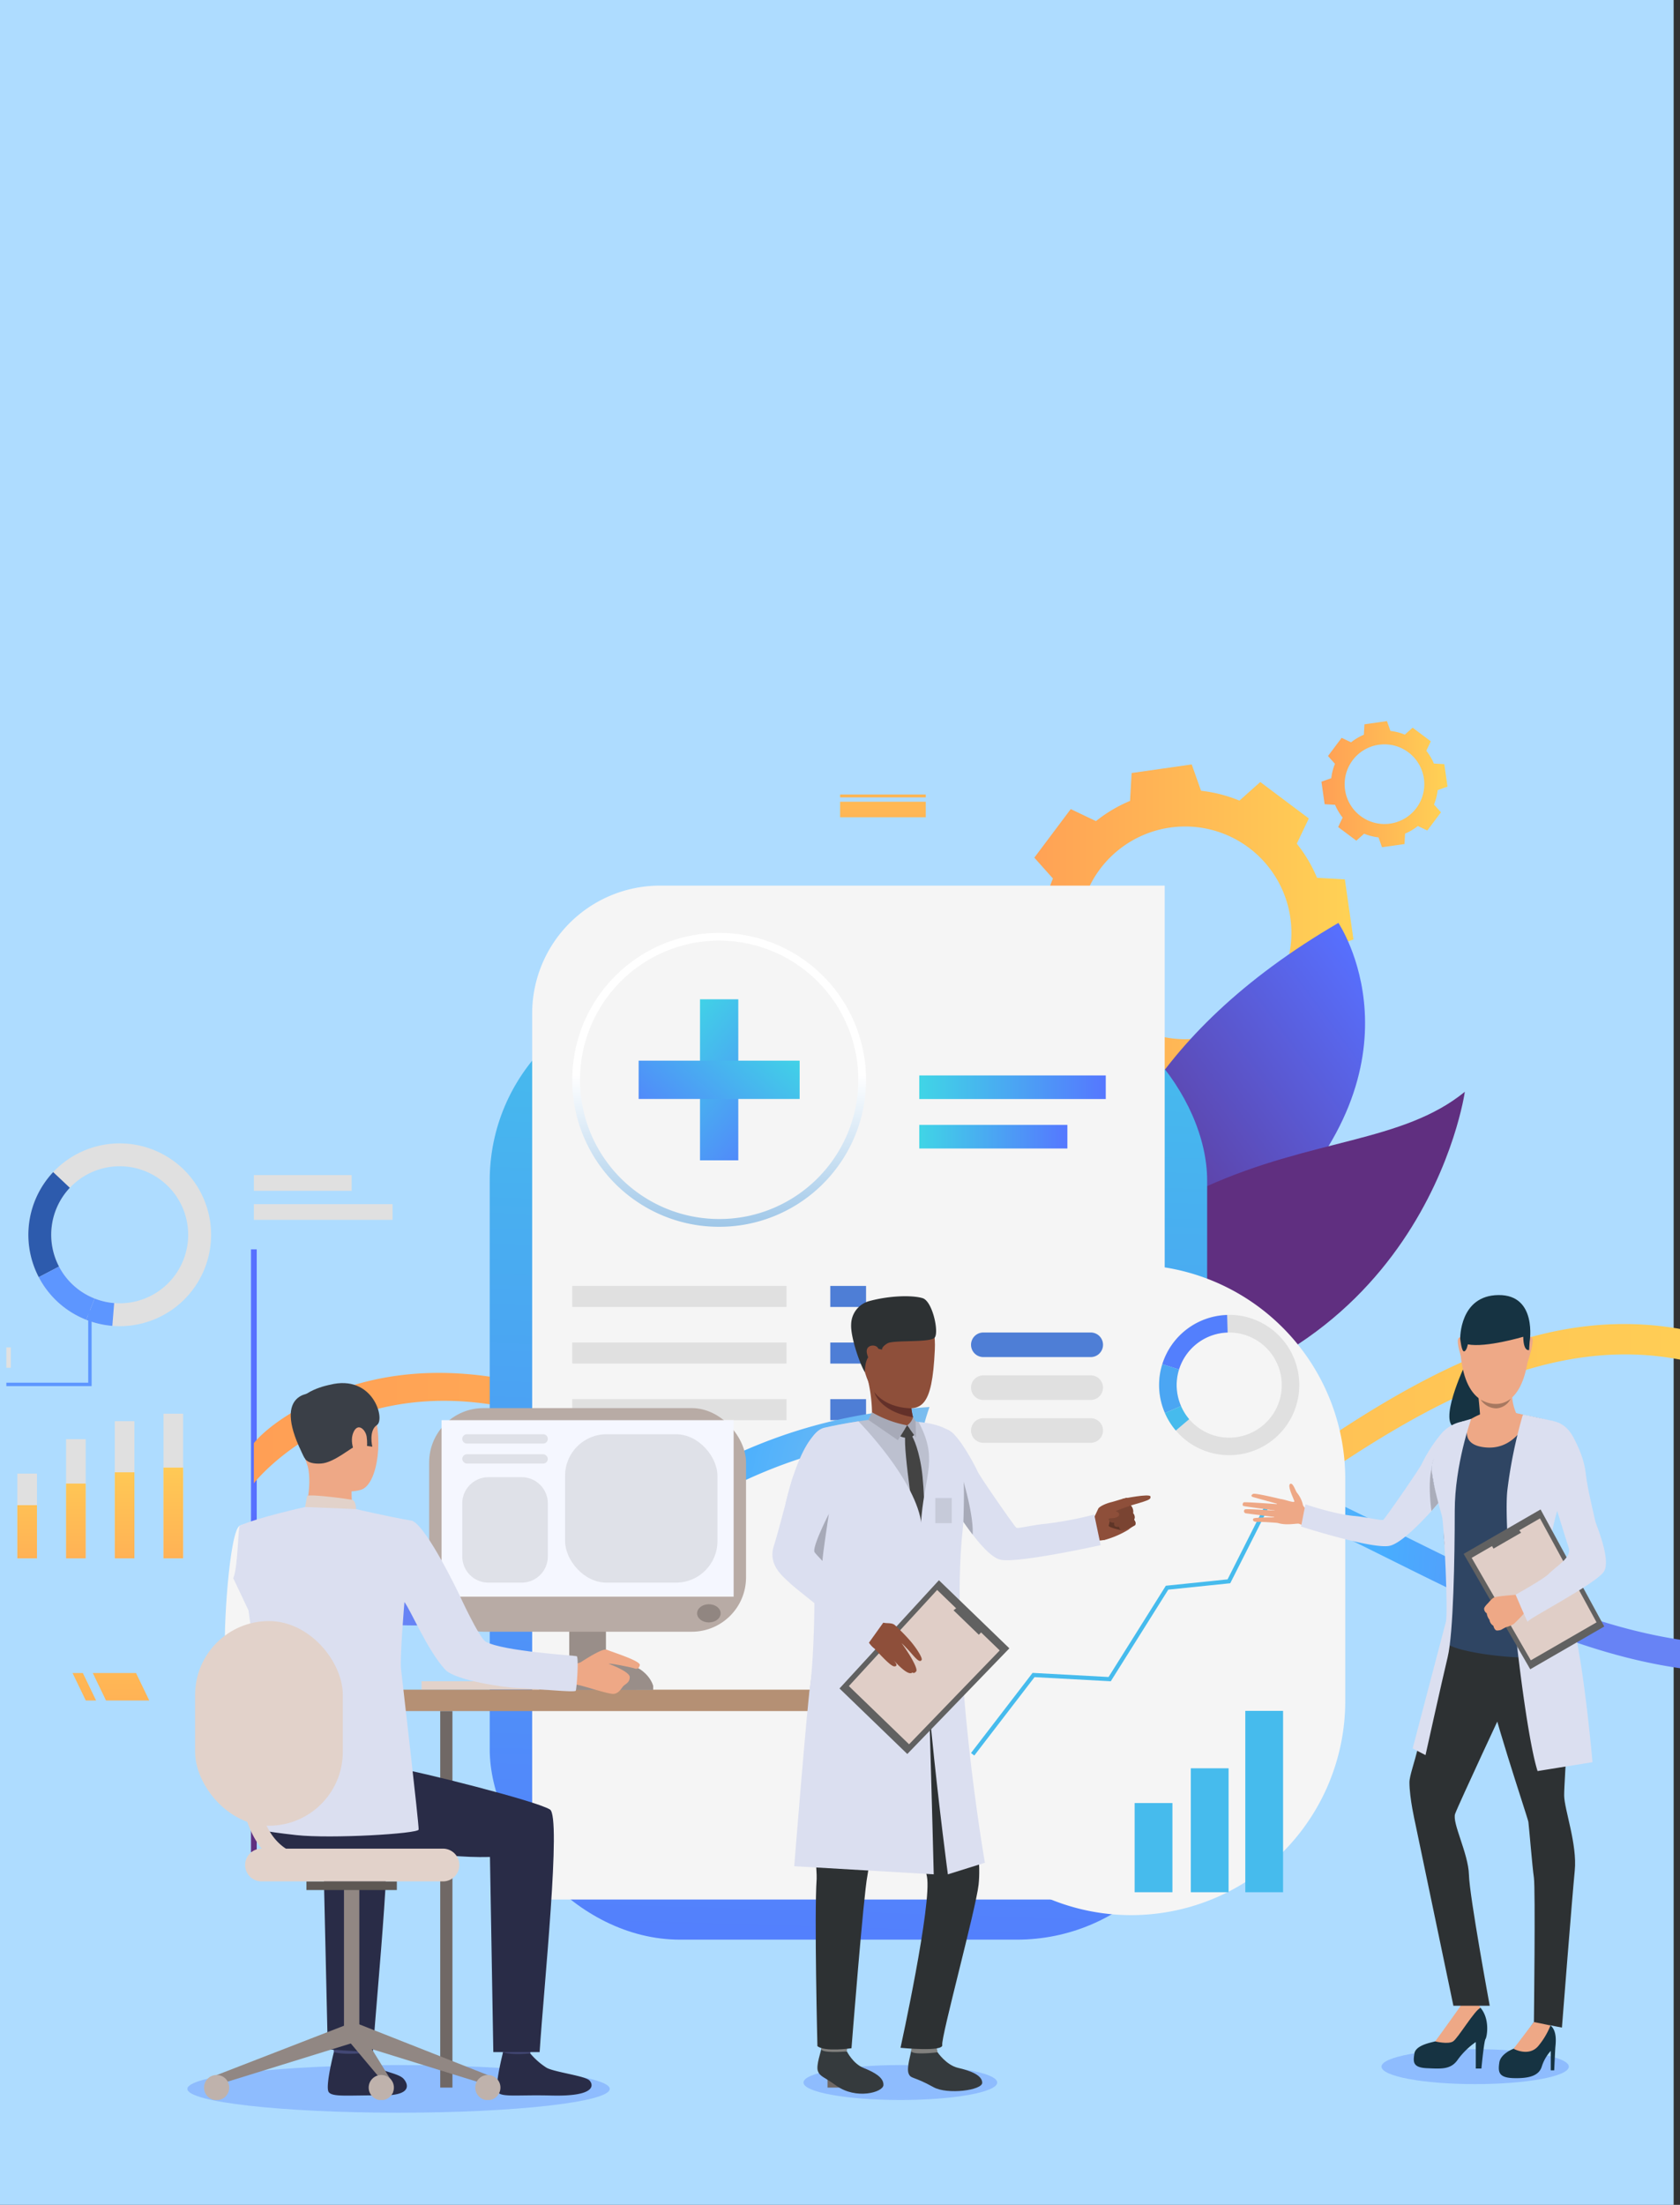 <svg id="Component_50_1" data-name="Component 50 – 1" xmlns="http://www.w3.org/2000/svg" xmlns:xlink="http://www.w3.org/1999/xlink" width="529" height="694" viewBox="0 0 529 694">
  <rect x="0" y="0" width="529" height="694" fill="#333333" stroke="none"/>
  <defs>
    <clipPath id="clip-path">
      <rect id="Rectangle_530" data-name="Rectangle 530" width="527" height="694" transform="translate(839)" fill="#7bcbff"/>
    </clipPath>
    <linearGradient id="linear-gradient" y1="0.5" x2="1" y2="0.5" gradientUnits="objectBoundingBox">
      <stop offset="0" stop-color="#ff9f55"/>
      <stop offset="1" stop-color="#ffd255"/>
    </linearGradient>
    <linearGradient id="linear-gradient-3" x1="7.222" y1="-29.465" x2="9.148" y2="-29.465" gradientUnits="objectBoundingBox">
      <stop offset="0" stop-color="#40d5e6"/>
      <stop offset="1" stop-color="#57f"/>
    </linearGradient>
    <linearGradient id="linear-gradient-4" x1="0.28" y1="0.587" x2="0.872" y2="0.083" gradientUnits="objectBoundingBox">
      <stop offset="0" stop-color="#602f80"/>
      <stop offset="1" stop-color="#5770ff"/>
    </linearGradient>
    <linearGradient id="linear-gradient-5" x1="7.443" y1="-12.625" x2="7.372" y2="-12.859" xlink:href="#linear-gradient-4"/>
    <linearGradient id="linear-gradient-6" x1="-1237.171" y1="0.957" x2="-1237.171" y2="0.433" xlink:href="#linear-gradient-4"/>
    <linearGradient id="linear-gradient-8" x1="0.5" y1="2.379" x2="0.5" y2="-1.34" xlink:href="#linear-gradient"/>
    <linearGradient id="linear-gradient-9" x1="0.5" y1="1.98" x2="0.5" y2="-0.664" xlink:href="#linear-gradient"/>
    <linearGradient id="linear-gradient-10" x1="0.5" y1="1.852" x2="0.5" y2="-0.446" xlink:href="#linear-gradient"/>
    <linearGradient id="linear-gradient-11" x1="0.5" y1="1.808" x2="0.5" y2="-0.371" xlink:href="#linear-gradient"/>
    <linearGradient id="linear-gradient-12" x1="0.48" y1="1.366" x2="0.515" y2="-0.134" xlink:href="#linear-gradient-3"/>
    <linearGradient id="linear-gradient-13" x1="0" y1="0.5" x2="1" y2="0.5" xlink:href="#linear-gradient-3"/>
    <linearGradient id="linear-gradient-16" x1="0.5" y1="1.181" x2="0.5" y2="0.484" gradientUnits="objectBoundingBox">
      <stop offset="0" stop-color="#7db3e0"/>
      <stop offset="1" stop-color="#fff"/>
    </linearGradient>
    <radialGradient id="radial-gradient" cx="0.5" cy="0.5" r="2.122" gradientTransform="translate(0.416) scale(0.169 1)" gradientUnits="objectBoundingBox">
      <stop offset="0.16" stop-color="#90c2e8"/>
      <stop offset="0.581" stop-color="#47afff"/>
      <stop offset="1" stop-color="#6783f5"/>
    </radialGradient>
    <linearGradient id="linear-gradient-17" x1="0.557" y1="5.233" x2="0.424" y2="-5.763" xlink:href="#linear-gradient"/>
    <linearGradient id="linear-gradient-18" x1="0.638" y1="5.266" x2="0.319" y2="-5.73" xlink:href="#linear-gradient"/>
    <linearGradient id="linear-gradient-19" x1="0.878" y1="-7.308" x2="0.088" y2="9.007" xlink:href="#linear-gradient"/>
    <linearGradient id="linear-gradient-20" x1="0.839" y1="-36.655" x2="0.049" y2="50.023" xlink:href="#linear-gradient"/>
    <linearGradient id="linear-gradient-21" x1="0.322" y1="-0.146" x2="0.748" y2="1.402" xlink:href="#linear-gradient-3"/>
    <linearGradient id="linear-gradient-22" x1="0.322" y1="-0.146" x2="0.748" y2="1.402" xlink:href="#linear-gradient-3"/>
  </defs>
  <g id="Group_5170" data-name="Group 5170" transform="translate(-839)">
    <path id="Path_1137" data-name="Path 1137" d="M0,0H527V694H0Z" transform="translate(839)" fill="#aedcff"/>
  </g>
  <g id="Component_49_1" data-name="Component 49 – 1" transform="translate(2)">
    <g id="Group_8" data-name="Group 8" transform="translate(-839)" clip-path="url(#clip-path)">
      <ellipse id="Ellipse_88" data-name="Ellipse 88" cx="66.5" cy="7.5" rx="66.5" ry="7.5" transform="translate(896 650)" fill="#5381fd" opacity="0.35"/>
      <ellipse id="Ellipse_89" data-name="Ellipse 89" cx="30.5" cy="5.5" rx="30.5" ry="5.5" transform="translate(1090 650)" fill="#5381fd" opacity="0.35"/>
      <ellipse id="Ellipse_90" data-name="Ellipse 90" cx="29.5" cy="5.5" rx="29.5" ry="5.5" transform="translate(1272 645)" fill="#5381fd" opacity="0.35"/>
      <g id="Group_9" data-name="Group 9" transform="translate(0 -33)" clip-path="url(#clip-path)">
        <g id="Group_1881" data-name="Group 1881" transform="translate(692.014 210.331)">
          <g id="Group_1880" data-name="Group 1880" transform="translate(120.128 49.646)">
            <g id="Group_1700" data-name="Group 1700" transform="translate(345.018 13.641)">
              <path id="Path_1032" data-name="Path 1032" d="M1786.733,328.145a44.72,44.72,0,0,0,6.366,10.74l-3.786,7.938,7.643,5.733,7.643,5.733,6.562-5.856a44.707,44.707,0,0,0,12.093,3.105l2.934,8.283,9.458-1.351,9.458-1.35.5-8.773a44.724,44.724,0,0,0,10.74-6.365l7.938,3.785,5.733-7.643,5.733-7.643-5.856-6.561a44.711,44.711,0,0,0,3.1-12.092l8.283-2.934-1.35-9.458-1.35-9.458-8.773-.5a44.733,44.733,0,0,0-6.365-10.74l3.785-7.938-7.643-5.733-7.643-5.733-6.561,5.856a44.72,44.72,0,0,0-12.092-3.105l-2.934-8.283-9.458,1.35-9.458,1.351-.5,8.773a44.7,44.7,0,0,0-10.74,6.365l-7.938-3.785-5.733,7.643-5.733,7.643,5.856,6.561a44.72,44.72,0,0,0-3.105,12.092l-8.283,2.934,1.35,9.458,1.351,9.458Zm36.8-50.473a33.477,33.477,0,1,1-28.409,37.873A33.477,33.477,0,0,1,1823.536,277.672Z" transform="translate(-1775.259 -257.804)" fill="url(#linear-gradient)"/>
            </g>
            <g id="Group_1701" data-name="Group 1701" transform="translate(440.955)">
              <path id="Path_1033" data-name="Path 1033" d="M2133.6,233.807a16.744,16.744,0,0,0,2.384,4.022l-1.418,2.973,2.863,2.147,2.862,2.147,2.458-2.193a16.734,16.734,0,0,0,4.529,1.163l1.1,3.1,3.542-.506,3.542-.506.186-3.286a16.756,16.756,0,0,0,4.023-2.384l2.973,1.417,2.147-2.862,2.147-2.862-2.193-2.457a16.775,16.775,0,0,0,1.163-4.529l3.1-1.1-.506-3.542-.506-3.542-3.286-.187a16.759,16.759,0,0,0-2.384-4.022l1.417-2.973-2.862-2.147-2.862-2.147-2.457,2.193a16.747,16.747,0,0,0-4.529-1.163l-1.1-3.1-3.542.506-3.542.506-.187,3.286a16.75,16.75,0,0,0-4.022,2.384l-2.972-1.417-2.147,2.862-2.147,2.862,2.193,2.457a16.736,16.736,0,0,0-1.163,4.529l-3.1,1.1.506,3.542.506,3.542Zm13.783-18.9a12.537,12.537,0,1,1-10.639,14.184A12.537,12.537,0,0,1,2147.387,214.9Z" transform="translate(-2129.307 -207.464)" fill="url(#linear-gradient)"/>
            </g>
            <g id="Group_1702" data-name="Group 1702" transform="translate(283.573 166.276)">
              <rect id="Rectangle_559" data-name="Rectangle 559" width="1.808" height="189.723" fill="#f3f3f3"/>
            </g>
            <rect id="Rectangle_560" data-name="Rectangle 560" width="19.494" height="4.945" transform="translate(284.477 142.898)" fill="#fff"/>
            <rect id="Rectangle_561" data-name="Rectangle 561" width="15.598" height="4.946" transform="translate(284.477 152.04)" fill="#fff"/>
            <rect id="Rectangle_562" data-name="Rectangle 562" width="20.457" height="6.594" transform="translate(285.381 367.239)" fill="#fff"/>
            <g id="Group_1712" data-name="Group 1712" transform="translate(337.718 63.522)">
              <g id="Group_1705" data-name="Group 1705" transform="translate(0 36.606)">
                <g id="Group_1704" data-name="Group 1704">
                  <g id="Group_1703" data-name="Group 1703">
                    <path id="Path_1034" data-name="Path 1034" d="M1770.172,576.975s39.566,46.914,14.467,77.293-32,.592-32,.592-15.021,2.789,11-35.208C1775.9,601.742,1770.172,576.975,1770.172,576.975Z" transform="translate(-1748.321 -576.975)" fill="url(#linear-gradient-3)"/>
                  </g>
                </g>
              </g>
              <g id="Group_1708" data-name="Group 1708" transform="translate(28.215)">
                <g id="Group_1707" data-name="Group 1707">
                  <g id="Group_1706" data-name="Group 1706">
                    <path id="Path_1035" data-name="Path 1035" d="M1932.808,441.884s29.394,43.385-21.782,93.361-47.372,79.783-47.372,79.783S1811.33,512.6,1932.808,441.884Z" transform="translate(-1852.448 -441.884)" fill="url(#linear-gradient-4)"/>
                  </g>
                </g>
              </g>
              <g id="Group_1711" data-name="Group 1711" transform="translate(21.864 53.158)">
                <g id="Group_1710" data-name="Group 1710">
                  <g id="Group_1709" data-name="Group 1709">
                    <path id="Path_1036" data-name="Path 1036" d="M1837.013,739.194c-21.471,1.938,3.441-56.117,36.984-71.272s61.922-13.87,81.535-29.862C1955.533,638.06,1942.741,729.652,1837.013,739.194Z" transform="translate(-1829.009 -638.06)" fill="url(#linear-gradient-5)"/>
                  </g>
                </g>
              </g>
            </g>
            <g id="Group_1713" data-name="Group 1713" transform="translate(103.889 166.276)">
              <rect id="Rectangle_563" data-name="Rectangle 563" width="1.808" height="189.723" fill="url(#linear-gradient-6)"/>
            </g>
            <g id="Group_1714" data-name="Group 1714" transform="translate(232.466 166.276)">
              <rect id="Rectangle_564" data-name="Rectangle 564" width="1.808" height="189.723" fill="#f3f3f3"/>
            </g>
            <g id="Group_1715" data-name="Group 1715" transform="translate(361.043 166.276)">
              <rect id="Rectangle_565" data-name="Rectangle 565" width="1.808" height="189.723" fill="#f3f3f3"/>
            </g>
            <rect id="Rectangle_566" data-name="Rectangle 566" width="30.797" height="4.945" transform="translate(104.793 142.898)" fill="#e0e0e0"/>
            <rect id="Rectangle_567" data-name="Rectangle 567" width="43.685" height="4.946" transform="translate(104.793 152.04)" fill="#e0e0e0"/>
            <rect id="Rectangle_568" data-name="Rectangle 568" width="36.157" height="4.945" transform="translate(231.985 142.898)" fill="#fff"/>
            <rect id="Rectangle_569" data-name="Rectangle 569" width="23.119" height="4.946" transform="translate(231.985 152.04)" fill="#fff"/>
            <rect id="Rectangle_570" data-name="Rectangle 570" width="22.406" height="4.945" transform="translate(362.852 142.898)" fill="#fff"/>
            <rect id="Rectangle_571" data-name="Rectangle 571" width="26.114" height="4.946" transform="translate(362.852 152.04)" fill="#fff"/>
            <rect id="Rectangle_572" data-name="Rectangle 572" width="20.457" height="6.594" transform="translate(233.37 367.239)" fill="#fff"/>
            <rect id="Rectangle_573" data-name="Rectangle 573" width="20.456" height="6.594" transform="translate(362.852 367.239)" fill="#fff"/>
            <g id="Group_1716" data-name="Group 1716" transform="translate(104.792 189.776)">
              <path id="Path_1037" data-name="Path 1037" d="M1386.794,931.674v11.332a129.113,129.113,0,0,0-28.156-17.415c-60.185-26.607-116.354,15.591-183.122,66.645a153.014,153.014,0,0,1-14.257,9.742c-16.029,9.619-30.367,13.543-43.5,13.543-12.585,0-24.059-3.6-34.861-9.233-14.613-7.622-27.993-18.964-41.21-30.164-17.426-14.776-35.5-29.889-56.373-37.338-63.7-22.745-96.289,18.781-96.585,19.148V945.308c.347-.438,6.155-7.979,22.979-15.194,15.306-6.562,41-11.79,76.428.53,22.45,7.806,41.1,23.621,59.124,38.907,19.474,16.508,37.521,31.8,58.422,36.2h.01a59.648,59.648,0,0,0,30.245-1.59c10.455-3.169,21.8-9.161,34.352-18.77,41.546-31.764,80.708-62.05,119.248-73.106,24.793-7.123,50.28-6.125,75.287,5.859A126.636,126.636,0,0,1,1386.794,931.674Z" transform="translate(-888.728 -907.813)" fill="url(#linear-gradient)"/>
            </g>
            <g id="Group_1725" data-name="Group 1725" transform="translate(30.317 218.005)">
              <g id="Group_1717" data-name="Group 1717" transform="translate(0 18.85)">
                <rect id="Rectangle_574" data-name="Rectangle 574" width="6.179" height="26.679" fill="#e0e0e0"/>
              </g>
              <g id="Group_1718" data-name="Group 1718" transform="translate(15.342 8.011)">
                <rect id="Rectangle_575" data-name="Rectangle 575" width="6.179" height="37.517" fill="#e0e0e0"/>
              </g>
              <g id="Group_1719" data-name="Group 1719" transform="translate(30.683 2.356)">
                <rect id="Rectangle_576" data-name="Rectangle 576" width="6.179" height="43.172" fill="#e0e0e0"/>
              </g>
              <g id="Group_1720" data-name="Group 1720" transform="translate(46.025)">
                <rect id="Rectangle_577" data-name="Rectangle 577" width="6.178" height="45.529" fill="#e0e0e0"/>
              </g>
              <g id="Group_1721" data-name="Group 1721" transform="translate(0 28.791)">
                <rect id="Rectangle_578" data-name="Rectangle 578" width="6.179" height="16.738" fill="url(#linear-gradient-8)"/>
              </g>
              <g id="Group_1722" data-name="Group 1722" transform="translate(15.342 21.991)">
                <rect id="Rectangle_579" data-name="Rectangle 579" width="6.179" height="23.538" fill="url(#linear-gradient-9)"/>
              </g>
              <g id="Group_1723" data-name="Group 1723" transform="translate(30.683 18.443)">
                <rect id="Rectangle_580" data-name="Rectangle 580" width="6.179" height="27.085" fill="url(#linear-gradient-10)"/>
              </g>
              <g id="Group_1724" data-name="Group 1724" transform="translate(46.025 16.965)">
                <rect id="Rectangle_581" data-name="Rectangle 581" width="6.178" height="28.564" fill="url(#linear-gradient-11)"/>
              </g>
            </g>
            <g id="Group_1726" data-name="Group 1726" transform="translate(179.063 84.669)">
              <rect id="Rectangle_582" data-name="Rectangle 582" width="225.904" height="298.882" rx="59.945" transform="translate(225.904 298.882) rotate(180)" fill="url(#linear-gradient-12)"/>
            </g>
            <path id="Rectangle_583" data-name="Rectangle 583" d="M40.255,0H199.17a0,0,0,0,1,0,0V319.142a0,0,0,0,1,0,0H0a0,0,0,0,1,0,0V40.255A40.255,40.255,0,0,1,40.255,0Z" transform="translate(192.429 51.78)" fill="#f5f5f5"/>
            <rect id="Rectangle_584" data-name="Rectangle 584" width="58.727" height="7.428" transform="translate(314.314 111.529)" fill="url(#linear-gradient-13)"/>
            <rect id="Rectangle_585" data-name="Rectangle 585" width="53.908" height="7.428" transform="translate(314.314 142.666)" fill="url(#linear-gradient-13)"/>
            <rect id="Rectangle_586" data-name="Rectangle 586" width="46.642" height="7.428" transform="translate(314.314 127.097)" fill="url(#linear-gradient-13)"/>
            <g id="Group_1727" data-name="Group 1727" transform="translate(205.048 66.65)">
              <path id="Path_1038" data-name="Path 1038" d="M1304.97,545.942a45.859,45.859,0,0,1-19.118-4.123,46.257,46.257,0,1,1,38.236,0A45.856,45.856,0,0,1,1304.97,545.942Zm0-90.072a43.815,43.815,0,1,0,0,87.63,43.428,43.428,0,0,0,18.107-3.9,43.822,43.822,0,0,0-18.107-83.726Z" transform="translate(-1258.713 -453.428)" fill="url(#linear-gradient-16)"/>
            </g>
            <g id="Group_1731" data-name="Group 1731" transform="translate(205.048 177.784)">
              <g id="Group_1728" data-name="Group 1728">
                <rect id="Rectangle_587" data-name="Rectangle 587" width="67.478" height="6.623" fill="#e0e0e0"/>
              </g>
              <g id="Group_1729" data-name="Group 1729" transform="translate(0 17.818)">
                <rect id="Rectangle_588" data-name="Rectangle 588" width="67.478" height="6.623" fill="#e0e0e0"/>
              </g>
              <g id="Group_1730" data-name="Group 1730" transform="translate(0 35.637)">
                <rect id="Rectangle_589" data-name="Rectangle 589" width="67.478" height="6.623" fill="#e0e0e0"/>
              </g>
            </g>
            <g id="Group_1735" data-name="Group 1735" transform="translate(286.298 177.784)">
              <g id="Group_1732" data-name="Group 1732">
                <rect id="Rectangle_590" data-name="Rectangle 590" width="11.263" height="6.623" fill="#4e7ed6"/>
              </g>
              <g id="Group_1733" data-name="Group 1733" transform="translate(0 17.818)">
                <rect id="Rectangle_591" data-name="Rectangle 591" width="11.263" height="6.623" fill="#4e7ed6"/>
              </g>
              <g id="Group_1734" data-name="Group 1734" transform="translate(0 35.637)">
                <rect id="Rectangle_592" data-name="Rectangle 592" width="11.263" height="6.623" fill="#4e7ed6"/>
              </g>
            </g>
            <g id="Group_1736" data-name="Group 1736" transform="translate(104.792 215.465)">
              <path id="Path_1039" data-name="Path 1039" d="M1386.794,1074.984v9.181a136.709,136.709,0,0,1-28.309,2.619c-38.061,0-71.394-15.621-105.756-32.65q-2.767-1.376-5.554-2.761c-44.868-22.317-91.265-45.388-153.08-39.07-39.477,4.036-64.25,20.116-86.109,34.291-19.8,12.85-38.51,24.141-63.853,25.1-40.955,1.559-55.171-15.907-55.405-16.977v-11.209c.051.193,8.9,19.576,54.58,19.576h.785c22.836-.122,39.681-11.057,59.2-23.713,22.684-14.715,48.384-31.386,89.931-35.636,64.291-6.573,111.819,17.059,157.788,39.926,4.6,2.283,9.171,4.556,13.747,6.777C1303.447,1069.267,1341.59,1084.594,1386.794,1074.984Z" transform="translate(-888.728 -1002.616)" fill="url(#radial-gradient)"/>
            </g>
            <path id="Rectangle_593" data-name="Rectangle 593" d="M67.408,0h0a67.408,67.408,0,0,1,67.408,67.408v69.9a67.408,67.408,0,0,1-67.408,67.408h0A67.407,67.407,0,0,1,0,137.312v-69.9A67.408,67.408,0,0,1,67.408,0Z" transform="translate(313.636 171.113)" fill="#f5f5f5" style="mix-blend-mode: hard-light;isolation: isolate"/>
            <g id="Group_1741" data-name="Group 1741" transform="translate(389.838 186.919)">
              <g id="Group_1737" data-name="Group 1737" transform="translate(0)">
                <path id="Path_1040" data-name="Path 1040" d="M1983.517,911.912a22.068,22.068,0,1,0-41.558,14.863c.167.467.349.927.543,1.376a22.069,22.069,0,0,0,41.015-16.239Zm-15.207,23.011a16.527,16.527,0,0,1-20.743-8.976q-.219-.505-.408-1.032a16.545,16.545,0,1,1,21.151,10.008Z" transform="translate(-1940.664 -897.269)" fill="#e0e0e0"/>
              </g>
              <g id="Group_1738" data-name="Group 1738" transform="translate(1.008 0.01)">
                <path id="Path_1041" data-name="Path 1041" d="M1949.656,914.439l-5.272-1.646a22.1,22.1,0,0,1,20.407-15.486l.165,5.521a16.569,16.569,0,0,0-15.3,11.611Z" transform="translate(-1944.383 -897.306)" fill="#537ffd"/>
              </g>
              <g id="Group_1739" data-name="Group 1739" transform="translate(0 15.496)">
                <path id="Path_1042" data-name="Path 1042" d="M1947.568,967.638l-5.065,2.2c-.2-.449-.376-.909-.543-1.376a21.968,21.968,0,0,1-.288-14.009l5.273,1.646a16.467,16.467,0,0,0,.215,10.5Q1947.348,967.131,1947.568,967.638Z" transform="translate(-1940.664 -954.457)" fill="#4ba6f3"/>
              </g>
              <g id="Group_1740" data-name="Group 1740" transform="translate(1.838 28.677)">
                <path id="Path_1043" data-name="Path 1043" d="M1950.87,1010.8a21.956,21.956,0,0,1-3.421-5.493l5.065-2.2a16.462,16.462,0,0,0,2.564,4.119Z" transform="translate(-1947.449 -1003.099)" fill="#46bbed"/>
              </g>
            </g>
            <g id="Group_1742" data-name="Group 1742" transform="translate(399.822 329.616)">
              <rect id="Rectangle_594" data-name="Rectangle 594" width="11.896" height="39.004" transform="translate(0)" fill="#46bbed"/>
            </g>
            <g id="Group_1743" data-name="Group 1743" transform="translate(382.137 340.555)">
              <rect id="Rectangle_595" data-name="Rectangle 595" width="11.896" height="28.065" transform="translate(0)" fill="#46bbed"/>
            </g>
            <g id="Group_1744" data-name="Group 1744" transform="translate(416.978 311.539)">
              <rect id="Rectangle_596" data-name="Rectangle 596" width="11.896" height="57.082" fill="#46bbed"/>
            </g>
            <g id="Group_1745" data-name="Group 1745" transform="translate(330.613 247.044)">
              <path id="Path_1044" data-name="Path 1044" d="M1723.135,1197.709l-1.034-.794,19.384-25.222,23.924,1.3,18.041-28.729,19.435-2.005,11.679-23.1,1.163.588-12,23.735-19.511,2.013-18.111,28.841-24.005-1.3Z" transform="translate(-1722.101 -1119.157)" fill="#46bbed"/>
            </g>
            <path id="Path_1045" data-name="Path 1045" d="M1759.8,925.388h-33.828a3.867,3.867,0,0,1-3.867-3.867h0a3.868,3.868,0,0,1,3.867-3.867H1759.8a3.867,3.867,0,0,1,3.867,3.867h0A3.867,3.867,0,0,1,1759.8,925.388Z" transform="translate(-1391.487 -725.212)" fill="#4e7ed6"/>
            <path id="Path_1046" data-name="Path 1046" d="M1759.8,975.179h-33.828a3.867,3.867,0,0,1-3.867-3.867h0a3.867,3.867,0,0,1,3.867-3.867H1759.8a3.867,3.867,0,0,1,3.867,3.867h0A3.867,3.867,0,0,1,1759.8,975.179Z" transform="translate(-1391.487 -761.511)" fill="#e0e0e0"/>
            <path id="Path_1047" data-name="Path 1047" d="M1759.8,1024.969h-33.828a3.867,3.867,0,0,1-3.867-3.867h0a3.868,3.868,0,0,1,3.867-3.867H1759.8a3.867,3.867,0,0,1,3.867,3.867h0A3.867,3.867,0,0,1,1759.8,1024.969Z" transform="translate(-1391.487 -797.809)" fill="#e0e0e0"/>
            <path id="Path_1048" data-name="Path 1048" d="M705.715,1321.862h13.619l-4.168-8.645H701.547Z" transform="translate(-647.476 -1013.588)" fill="url(#linear-gradient-17)"/>
            <path id="Path_1049" data-name="Path 1049" d="M682.2,1321.862h3.245l-4.168-8.645h-3.245Z" transform="translate(-630.331 -1013.588)" fill="url(#linear-gradient-18)"/>
            <rect id="Rectangle_597" data-name="Rectangle 597" width="26.962" height="4.884" transform="translate(316.363 30.265) rotate(180)" fill="url(#linear-gradient-19)"/>
            <rect id="Rectangle_598" data-name="Rectangle 598" width="26.962" height="0.919" transform="translate(316.363 24.02) rotate(180)" fill="url(#linear-gradient-20)"/>
            <g id="Group_1746" data-name="Group 1746" transform="translate(225.959 87.561)">
              <rect id="Rectangle_599" data-name="Rectangle 599" width="12.055" height="50.691" transform="translate(19.318 0)" fill="url(#linear-gradient-21)"/>
              <rect id="Rectangle_600" data-name="Rectangle 600" width="12.054" height="50.692" transform="translate(50.692 19.318) rotate(90)" fill="url(#linear-gradient-22)"/>
            </g>
            <g id="Group_1755" data-name="Group 1755" transform="translate(33.777 132.911)">
              <g id="Group_1748" data-name="Group 1748">
                <g id="Group_1747" data-name="Group 1747">
                  <path id="Path_1050" data-name="Path 1050" d="M667.725,700.729a28.762,28.762,0,1,0-24.6,52c.584.277,1.175.533,1.768.767a28.763,28.763,0,0,0,22.834-52.766Zm7.192,35.222a21.54,21.54,0,0,1-27.39,10.844q-.667-.264-1.327-.574a21.565,21.565,0,1,1,28.717-10.27Z" transform="translate(-626.654 -697.959)" fill="#e0e0e0"/>
                </g>
              </g>
              <g id="Group_1750" data-name="Group 1750" transform="translate(0 9.042)">
                <g id="Group_1749" data-name="Group 1749">
                  <path id="Path_1051" data-name="Path 1051" d="M636.322,761.067l-6.377,3.342a28.8,28.8,0,0,1,4.535-33.08l5.24,4.937a21.6,21.6,0,0,0-3.4,24.8Z" transform="translate(-626.654 -731.329)" fill="#2d5bad"/>
                </g>
              </g>
              <g id="Group_1752" data-name="Group 1752" transform="translate(3.292 38.781)">
                <g id="Group_1751" data-name="Group 1751">
                  <path id="Path_1052" data-name="Path 1052" d="M656.384,851.131l-2.636,6.7c-.593-.234-1.184-.49-1.768-.767A28.633,28.633,0,0,1,638.8,844.417l6.377-3.342a21.47,21.47,0,0,0,9.878,9.481Q655.715,850.867,656.384,851.131Z" transform="translate(-638.803 -841.075)" fill="#5d96ff"/>
                </g>
              </g>
              <g id="Group_1754" data-name="Group 1754" transform="translate(18.237 48.836)">
                <g id="Group_1753" data-name="Group 1753">
                  <path id="Path_1053" data-name="Path 1053" d="M702.171,886.794a28.6,28.6,0,0,1-8.216-1.91l2.636-6.7a21.457,21.457,0,0,0,6.16,1.433Z" transform="translate(-693.955 -878.185)" fill="#5d96ff"/>
                </g>
              </g>
            </g>
            <g id="Group_1756" data-name="Group 1756" transform="translate(0 185.493)">
              <path id="Path_1054" data-name="Path 1054" d="M555.714,915.831H502v-1.068h52.642V892.01h1.067Z" transform="translate(-502.005 -892.01)" fill="#5d96ff"/>
            </g>
            <g id="Group_1757" data-name="Group 1757" transform="translate(0 197.137)">
              <rect id="Rectangle_601" data-name="Rectangle 601" width="28.271" height="6.405" fill="#e0e0e0"/>
            </g>
            <g id="Group_1844" data-name="Group 1844" transform="translate(86.292 208.365)">
              <g id="Group_1758" data-name="Group 1758" transform="translate(71.302 93.848)">
                <rect id="Rectangle_602" data-name="Rectangle 602" width="43.899" height="2.606" fill="#e2d2ca"/>
              </g>
              <g id="Group_1759" data-name="Group 1759" transform="translate(77.185 103.236)">
                <rect id="Rectangle_603" data-name="Rectangle 603" width="3.847" height="118.513" transform="translate(3.847 118.513) rotate(180)" fill="#706865"/>
              </g>
              <g id="Group_1760" data-name="Group 1760" transform="translate(108.331 93.11)">
                <rect id="Rectangle_604" data-name="Rectangle 604" width="30.514" height="3.722" fill="#ccbdb7"/>
              </g>
              <g id="Group_1761" data-name="Group 1761" transform="translate(117.81 61.357)">
                <rect id="Rectangle_605" data-name="Rectangle 605" width="11.555" height="35.097" fill="#998e89"/>
              </g>
              <g id="Group_1762" data-name="Group 1762" transform="translate(55.554 96.498)">
                <rect id="Rectangle_606" data-name="Rectangle 606" width="169.068" height="6.738" fill="#b59074"/>
              </g>
              <g id="Group_1763" data-name="Group 1763" transform="translate(9.374 44.393)">
                <path id="Path_1055" data-name="Path 1055" d="M868.784,1151.564S866.935,1177.5,872,1180.6c3.174,1.944,15.829,8.5,15.454,9.731s-7.146,10.941-7.146,10.941-24.309-16.008-25.093-21.052c-.766-4.929,1.2-37.969,4.537-39.491,2.5-1.14,3.824-.2,6.978,2.145C871.159,1146.159,868.784,1151.564,868.784,1151.564Z" transform="translate(-855.052 -1140.246)" fill="#f5f5f5" style="mix-blend-mode: hard-light;isolation: isolate"/>
              </g>
              <g id="Group_1766" data-name="Group 1766" transform="translate(43.082 204.89)">
                <g id="Group_1765" data-name="Group 1765">
                  <g id="Group_1764" data-name="Group 1764">
                    <path id="Path_1056" data-name="Path 1056" d="M989.378,1733.222s-.756,5.247-.85,6.035-8.409-.464-8.409-.464l-.673-6.246S988.339,1732.481,989.378,1733.222Z" transform="translate(-979.446 -1732.545)" fill="#424773"/>
                  </g>
                </g>
              </g>
              <g id="Group_1769" data-name="Group 1769" transform="translate(41.782 210.58)">
                <g id="Group_1768" data-name="Group 1768">
                  <g id="Group_1767" data-name="Group 1767">
                    <path id="Path_1057" data-name="Path 1057" d="M985.12,1753.9a22.446,22.446,0,0,0,5.182,4.54c2.548,1.378,6.552,1.924,8.058,3.35,1.088,1.03,3.961,5.463-6.621,5.374s-15.684.626-16.818-1.074,1.641-12.545,1.641-12.545S979.069,1754.443,985.12,1753.9Z" transform="translate(-974.65 -1753.541)" fill="#292c47"/>
                  </g>
                </g>
              </g>
              <g id="Group_1772" data-name="Group 1772" transform="translate(96.352 204.94)">
                <g id="Group_1771" data-name="Group 1771">
                  <g id="Group_1770" data-name="Group 1770">
                    <path id="Path_1058" data-name="Path 1058" d="M1185.968,1733.405s-.756,5.247-.85,6.035-8.409-.464-8.409-.464l-.673-6.246S1184.928,1732.665,1185.968,1733.405Z" transform="translate(-1176.035 -1732.728)" fill="#424773"/>
                  </g>
                </g>
              </g>
              <g id="Group_1775" data-name="Group 1775" transform="translate(95.052 210.63)">
                <g id="Group_1774" data-name="Group 1774">
                  <g id="Group_1773" data-name="Group 1773">
                    <path id="Path_1059" data-name="Path 1059" d="M1181.709,1754.08a22.434,22.434,0,0,0,5.182,4.54c2.548,1.378,11.924,2.51,13.43,3.937,1.088,1.03,2.9,5.175-11.993,4.787-10.578-.275-15.684.626-16.818-1.073s1.641-12.545,1.641-12.545S1175.512,1754.688,1181.709,1754.08Z" transform="translate(-1171.239 -1753.725)" fill="#292c47"/>
                  </g>
                </g>
              </g>
              <g id="Group_1778" data-name="Group 1778" transform="translate(18.658 114.933)">
                <g id="Group_1777" data-name="Group 1777">
                  <g id="Group_1776" data-name="Group 1776">
                    <path id="Path_1060" data-name="Path 1060" d="M896.852,1400.566s30.228,5.115,37.056,6.187,43.846,10.284,48.476,13.091c3.685,2.234-1.933,55.9-3.245,76.369H964.558L963.5,1434.8c-17.5.438-29.983-4.093-42.725-2.158s-23.364,4.686-31.461-6.175C889.315,1426.467,889.015,1402.938,896.852,1400.566Z" transform="translate(-889.313 -1400.566)" fill="#292c47"/>
                  </g>
                </g>
              </g>
              <g id="Group_1781" data-name="Group 1781" transform="translate(12.714 121.47)">
                <g id="Group_1780" data-name="Group 1780">
                  <g id="Group_1779" data-name="Group 1779">
                    <path id="Path_1061" data-name="Path 1061" d="M910.655,1513.85l-14.21-.879-1.385-60.584c-7.533.188-10.115-.289-16.21-1.029l-11.473-26.667c10.055,2.01,42.269,10.135,46.565,12.74C917.627,1439.667,911.967,1493.376,910.655,1513.85Z" transform="translate(-867.377 -1424.691)" fill="#292c47"/>
                  </g>
                </g>
              </g>
              <g id="Group_1784" data-name="Group 1784" transform="translate(32.501 1.096)">
                <g id="Group_1783" data-name="Group 1783">
                  <g id="Group_1782" data-name="Group 1782">
                    <path id="Path_1062" data-name="Path 1062" d="M948.009,980.99s11.081-3.063,15.309,5.539,2.311,24.91-3.274,26.445-13.616-.233-15.934-5.586-4.168-12.962-3.613-17.888S945.066,982.167,948.009,980.99Z" transform="translate(-940.398 -980.46)" fill="#eea886"/>
                  </g>
                </g>
              </g>
              <g id="Group_1787" data-name="Group 1787" transform="translate(34.421 24.354)">
                <g id="Group_1786" data-name="Group 1786">
                  <g id="Group_1785" data-name="Group 1785">
                    <path id="Path_1063" data-name="Path 1063" d="M962.314,1073.83s-.122,6.542.6,7.937-15.43,1.045-15.43,1.045,2.546-7.856,1.1-14.549C947.155,1061.638,962.314,1073.83,962.314,1073.83Z" transform="translate(-947.483 -1066.291)" fill="#eea886"/>
                  </g>
                </g>
              </g>
              <g id="Group_1790" data-name="Group 1790" transform="translate(31.858)">
                <g id="Group_1789" data-name="Group 1789">
                  <g id="Group_1788" data-name="Group 1788">
                    <path id="Path_1064" data-name="Path 1064" d="M940.82,1000.265s.863,1.755,5.044,1.472,9.695-5.327,11.47-5.778,1.88-1.46,1.88-1.46l.939,1.67,1.819.276s-1.236-5.054,1.457-6.835-1.212-16.115-14.845-12.657c0,0-10.4,1.905-10.544,7.715S938.8,997.187,940.82,1000.265Z" transform="translate(-938.026 -976.416)" fill="#3a3f47"/>
                  </g>
                </g>
              </g>
              <g id="Group_1793" data-name="Group 1793" transform="translate(34.632 35.361)">
                <g id="Group_1792" data-name="Group 1792">
                  <g id="Group_1791" data-name="Group 1791">
                    <path id="Path_1065" data-name="Path 1065" d="M964.332,1111.212s-.045-2.665-1.253-2.92-12.7-1.836-14.179-1.253l-.636,3.518S951.121,1112.316,964.332,1111.212Z" transform="translate(-948.264 -1106.911)" fill="#e2d2ca"/>
                  </g>
                </g>
              </g>
              <g id="Group_1796" data-name="Group 1796" transform="translate(49.374 13.932)">
                <g id="Group_1795" data-name="Group 1795">
                  <g id="Group_1794" data-name="Group 1794">
                    <path id="Path_1066" data-name="Path 1066" d="M1007.316,1030.79c-.31-2.184-2.793-4.693-4.215-1.291s.96,8.356,2.555,8.091S1007.737,1033.754,1007.316,1030.79Z" transform="translate(-1002.666 -1027.832)" fill="#eea886"/>
                  </g>
                </g>
              </g>
              <g id="Group_1799" data-name="Group 1799" transform="translate(98.799 71.144)">
                <g id="Group_1798" data-name="Group 1798">
                  <g id="Group_1797" data-name="Group 1797">
                    <path id="Path_1067" data-name="Path 1067" d="M1185.085,1238.969a.032.032,0,0,0-.02,0C1185.148,1239,1185.16,1239.007,1185.085,1238.969Z" transform="translate(-1185.065 -1238.967)" fill="#323657"/>
                  </g>
                </g>
              </g>
              <g id="Group_1802" data-name="Group 1802" transform="translate(30.11 3.183)">
                <g id="Group_1801" data-name="Group 1801">
                  <g id="Group_1800" data-name="Group 1800">
                    <path id="Path_1068" data-name="Path 1068" d="M938.345,988.165s-13.511-.636-2.358,20.456Z" transform="translate(-931.575 -988.163)" fill="#3a3f47"/>
                  </g>
                </g>
              </g>
              <g id="Group_1804" data-name="Group 1804" transform="translate(6.776 201.76)">
                <g id="Group_1803" data-name="Group 1803">
                  <path id="Path_1069" data-name="Path 1069" d="M845.464,1737.048l1.005,2.827,42.467-13.158-2.035-5.725Z" transform="translate(-845.464 -1720.992)" fill="#918783"/>
                </g>
              </g>
              <g id="Group_1806" data-name="Group 1806" transform="translate(46.878 159.301)">
                <g id="Group_1805" data-name="Group 1805">
                  <rect id="Rectangle_607" data-name="Rectangle 607" width="4.827" height="46.17" fill="#918783"/>
                </g>
              </g>
              <g id="Group_1808" data-name="Group 1808" transform="translate(35.057 156.847)">
                <g id="Group_1807" data-name="Group 1807">
                  <rect id="Rectangle_608" data-name="Rectangle 608" width="28.469" height="2.721" fill="#5e5854"/>
                </g>
              </g>
              <g id="Group_1810" data-name="Group 1810" transform="translate(48.708 201.401)">
                <g id="Group_1809" data-name="Group 1809">
                  <path id="Path_1070" data-name="Path 1070" d="M1043.681,1736.082l-1.005,2.827-42.467-13.158,1.866-6.084Z" transform="translate(-1000.209 -1719.666)" fill="#918783"/>
                </g>
              </g>
              <g id="Group_1812" data-name="Group 1812" transform="translate(48.708 201.401)">
                <g id="Group_1811" data-name="Group 1811">
                  <path id="Path_1071" data-name="Path 1071" d="M1013.76,1738.606v3.289l-13.551-16.145,1.866-6.084Z" transform="translate(-1000.209 -1719.666)" fill="#918783"/>
                </g>
              </g>
              <g id="Group_1814" data-name="Group 1814" transform="translate(88.211 217.78)">
                <g id="Group_1813" data-name="Group 1813">
                  <circle id="Ellipse_80" data-name="Ellipse 80" cx="3.969" cy="3.969" r="3.969" fill="#bfb2ac"/>
                </g>
              </g>
              <g id="Group_1816" data-name="Group 1816" transform="translate(54.659 217.78)">
                <g id="Group_1815" data-name="Group 1815">
                  <circle id="Ellipse_81" data-name="Ellipse 81" cx="3.969" cy="3.969" r="3.969" fill="#bfb2ac"/>
                </g>
              </g>
              <g id="Group_1818" data-name="Group 1818" transform="translate(2.807 217.78)">
                <g id="Group_1817" data-name="Group 1817">
                  <circle id="Ellipse_82" data-name="Ellipse 82" cx="3.969" cy="3.969" r="3.969" fill="#bfb2ac"/>
                </g>
              </g>
              <g id="Group_1819" data-name="Group 1819" transform="translate(15.756 146.542)">
                <path id="Rectangle_609" data-name="Rectangle 609" d="M5.153,0H62.292a5.153,5.153,0,0,1,5.153,5.153v0a5.152,5.152,0,0,1-5.152,5.152H5.152A5.152,5.152,0,0,1,0,5.153v0A5.153,5.153,0,0,1,5.153,0Z" fill="#e2d2ca"/>
              </g>
              <g id="Group_1820" data-name="Group 1820" transform="translate(199.145 103.236)">
                <rect id="Rectangle_610" data-name="Rectangle 610" width="3.847" height="118.513" fill="#706865"/>
              </g>
              <g id="Group_1821" data-name="Group 1821" transform="translate(73.699 7.876)">
                <rect id="Rectangle_611" data-name="Rectangle 611" width="99.778" height="70.388" rx="17.094" fill="#b8aba5"/>
              </g>
              <g id="Group_1822" data-name="Group 1822" transform="translate(77.607 11.68)">
                <rect id="Rectangle_612" data-name="Rectangle 612" width="91.963" height="55.553" fill="#f5f7ff"/>
              </g>
              <g id="Group_1823" data-name="Group 1823" transform="translate(158.07 69.614)">
                <path id="Path_1072" data-name="Path 1072" d="M1411.211,1236.18c0,1.579-1.659,2.86-3.707,2.86s-3.706-1.281-3.706-2.86,1.659-2.86,3.706-2.86S1411.211,1234.6,1411.211,1236.18Z" transform="translate(-1403.798 -1233.32)" fill="#918681"/>
              </g>
              <g id="Group_1824" data-name="Group 1824" transform="translate(117.822 87.544)">
                <path id="Path_1073" data-name="Path 1073" d="M1281.691,1308.532v-1.252s-1.761-7.791-14.217-7.791-12.2,9.043-12.2,9.043Z" transform="translate(-1255.269 -1299.489)" fill="#998e89"/>
              </g>
              <g id="Group_1826" data-name="Group 1826" transform="translate(114.92 83.876)">
                <g id="Group_1825" data-name="Group 1825">
                  <path id="Path_1074" data-name="Path 1074" d="M1247.309,1290.778a12.279,12.279,0,0,0,3.7-.809c.992-.6,6.923-4.587,8.316-3.948s10.665,3.479,10.343,4.835-1.18,1.225-1.834.985-7.387-1.653-7.981-1.415c0,0,6.613,2.412,6.64,4.173s-1.384,2.189-2.011,2.855-1.38,2.319-3.084,2.446-10.02-2.767-11.732-2.9-4.88.106-5.1-.173S1247.309,1290.778,1247.309,1290.778Z" transform="translate(-1244.557 -1285.952)" fill="#eea886"/>
                </g>
              </g>
              <g id="Group_1829" data-name="Group 1829" transform="translate(12.012 39.007)">
                <g id="Group_1828" data-name="Group 1828">
                  <g id="Group_1827" data-name="Group 1827">
                    <path id="Path_1075" data-name="Path 1075" d="M921.182,1124.715c-8.628-1.516-17.709-3.693-17.709-3.693l-16.068-.655s-14.747,3.246-20.555,5.869c-.551.249-.553,13.156-2.065,16.541l4.815,10.159s2.781,20.122,3.358,29.072c.266,4.108-.749,39.705-.749,39.705s1.444.713,12.41,1.921,38.367-.437,38.539-1.732-5.306-48.23-5.549-50.661c-.372-3.73,1.078-20.968,1.078-20.968,2.066,2.776,7.333,15.309,12.824,21.273,3.23,3.508,19.222,5.659,22.236,5.76,6.562.219,18.532,1.525,18.882.887.28-.384,1.043-10.625.292-10.875-.657-.219-22.884-1.5-28.579-4.52-2.083-1.105-8.311-14.686-8.311-14.686S925.942,1126.854,921.182,1124.715Z" transform="translate(-864.785 -1120.367)" fill="#dbdff0"/>
                  </g>
                </g>
              </g>
              <g id="Group_1830" data-name="Group 1830" transform="translate(0 74.906)">
                <rect id="Rectangle_613" data-name="Rectangle 613" width="46.511" height="64.418" rx="23.256" fill="#e2d2ca"/>
              </g>
              <g id="Group_1831" data-name="Group 1831" transform="translate(14.023 116.031)">
                <path id="Path_1076" data-name="Path 1076" d="M896.453,1442.869c-6.856,0-12.418-2.3-16.532-6.845-9.3-10.265-7.627-28.31-7.552-29.073a2.588,2.588,0,0,1,5.15.509c-.02.206-1.5,16.563,6.247,25.1,3.134,3.454,7.284,5.133,12.686,5.133a2.588,2.588,0,1,1,0,5.175Z" transform="translate(-872.207 -1404.618)" fill="#e2d2ca"/>
              </g>
              <g id="Group_1834" data-name="Group 1834" transform="translate(84.127 16.105)">
                <g id="Group_1833" data-name="Group 1833">
                  <g id="Group_1832" data-name="Group 1832">
                    <path id="Rectangle_614" data-name="Rectangle 614" d="M1.467,0h24a1.467,1.467,0,0,1,1.467,1.467v0a1.467,1.467,0,0,1-1.467,1.467h-24A1.468,1.468,0,0,1,0,1.467v0A1.467,1.467,0,0,1,1.467,0Z" fill="#dfe1e8"/>
                  </g>
                </g>
              </g>
              <g id="Group_1837" data-name="Group 1837" transform="translate(84.127 22.4)">
                <g id="Group_1836" data-name="Group 1836">
                  <g id="Group_1835" data-name="Group 1835">
                    <rect id="Rectangle_615" data-name="Rectangle 615" width="26.938" height="2.935" rx="1.467" fill="#dfe1e8"/>
                  </g>
                </g>
              </g>
              <g id="Group_1840" data-name="Group 1840" transform="translate(84.127 29.62)">
                <g id="Group_1839" data-name="Group 1839">
                  <g id="Group_1838" data-name="Group 1838">
                    <path id="Rectangle_616" data-name="Rectangle 616" d="M8.24,0H18.7a8.239,8.239,0,0,1,8.239,8.239V24.948a8.24,8.24,0,0,1-8.24,8.24H8.24A8.24,8.24,0,0,1,0,24.948V8.24A8.24,8.24,0,0,1,8.24,0Z" fill="#dfe1e8"/>
                  </g>
                </g>
              </g>
              <g id="Group_1843" data-name="Group 1843" transform="translate(116.503 16.105)">
                <g id="Group_1842" data-name="Group 1842">
                  <g id="Group_1841" data-name="Group 1841">
                    <rect id="Rectangle_617" data-name="Rectangle 617" width="47.972" height="46.703" rx="13.044" fill="#dfe1e8"/>
                  </g>
                </g>
              </g>
            </g>
            <g id="Group_1863" data-name="Group 1863" transform="translate(268.077 181.029)">
              <g id="Group_1846" data-name="Group 1846" transform="translate(100.533 63.508)">
                <g id="Group_1845" data-name="Group 1845">
                  <path id="Path_1077" data-name="Path 1077" d="M1862.323,1117.7s1.79-3.87,2.081-4.452,2-1.507,4.034-2.02c1.974-.5,4.659-1.494,4.965-1.3a1.738,1.738,0,0,1,1.031,1.071,3.519,3.519,0,0,1,.2,1.774,2.144,2.144,0,0,1,.662,1.96,1.866,1.866,0,0,1,.322,2.051,1.563,1.563,0,0,1,.351,1.687,14.148,14.148,0,0,0-2.075,1.4,29.773,29.773,0,0,1-7.442,3.219S1862.781,1122.977,1862.323,1117.7Z" transform="translate(-1862.323 -1109.904)" fill="#8e4f3a"/>
                </g>
              </g>
              <g id="Group_1848" data-name="Group 1848" transform="translate(98.206 69.619)">
                <g id="Group_1847" data-name="Group 1847">
                  <path id="Path_1078" data-name="Path 1078" d="M1860.2,1139.533s-4.375.764-5.858-.091.243-5.311.243-5.311l2.77-1.674Z" transform="translate(-1853.736 -1132.457)" fill="#8e4f3a"/>
                </g>
              </g>
              <g id="Group_1850" data-name="Group 1850" transform="translate(105.883 69.431)">
                <g id="Group_1849" data-name="Group 1849">
                  <path id="Path_1079" data-name="Path 1079" d="M1882.475,1131.763a10.493,10.493,0,0,1-.389,2.732c-.323.591,4.035,1.513,4.035,1.513S1885.075,1131.914,1882.475,1131.763Z" transform="translate(-1882.069 -1131.763)" fill="#5e3527"/>
                </g>
              </g>
              <g id="Group_1852" data-name="Group 1852" transform="translate(105.888 63.508)">
                <g id="Group_1851" data-name="Group 1851">
                  <path id="Path_1080" data-name="Path 1080" d="M1887.261,1110.116s-4.778,2.321-4.5,3.137a1.351,1.351,0,0,0,.876.946l-1.534,1.848s-.324,1.8,1.727,1.625c0,0-.477,1.646,1.484,1.245,0,0,.17,1.227,1.111,1.2s3.954-1.646,3.954-1.646.546-.656-.287-1.715a1.826,1.826,0,0,0-.307-2.055,2.98,2.98,0,0,0-.705-2.451,2.56,2.56,0,0,0-1.311-2.343S1887.462,1110.016,1887.261,1110.116Z" transform="translate(-1882.085 -1109.907)" fill="#7a4432"/>
                </g>
              </g>
              <g id="Group_1854" data-name="Group 1854" transform="translate(102.342 66.765)">
                <g id="Group_1853" data-name="Group 1853">
                  <path id="Path_1081" data-name="Path 1081" d="M1869.413,1121.924a18.051,18.051,0,0,1,5.616.994c.446.207.84.489.816.982s-.768,1.082-2.349,1.129a13.336,13.336,0,0,0-3.6.831S1868.256,1125.432,1869.413,1121.924Z" transform="translate(-1869 -1121.924)" fill="#8e4f3a"/>
                </g>
              </g>
              <g id="Group_1855" data-name="Group 1855" transform="translate(106.236 63.504)">
                <path id="Path_1082" data-name="Path 1082" d="M1890.016,1112.237s-5.455,1.867-5.827,2.318-1.072-1.54-.728-1.9a41.189,41.189,0,0,1,5.058-2.753A1.807,1.807,0,0,1,1890.016,1112.237Z" transform="translate(-1883.37 -1109.889)" fill="#8e4f3a"/>
              </g>
              <g id="Group_1856" data-name="Group 1856" transform="translate(108.119 62.707)">
                <path id="Path_1083" data-name="Path 1083" d="M1892.569,1107.983s8.495-1.74,8.668-.705-.649,1.209-7.611,3.24C1886.858,1112.493,1892.569,1107.983,1892.569,1107.983Z" transform="translate(-1890.317 -1106.949)" fill="#8e4f3a"/>
              </g>
              <g id="Group_1857" data-name="Group 1857" transform="translate(42.692 237.226)">
                <path id="Path_1084" data-name="Path 1084" d="M1658.171,1751.732s2.707,4.05,6.5,4.925,7.538,2.267,7.567,4.663-10.979,3.826-15.325,1.41c-6.486-3.606-7.145-2.519-7.864-4.321s.864-6.621.817-7.195C1649.812,1750.505,1658.171,1751.732,1658.171,1751.732Z" transform="translate(-1648.865 -1750.994)" fill="#353a3d"/>
              </g>
              <g id="Group_1858" data-name="Group 1858" transform="translate(43.69 234.789)">
                <path id="Path_1085" data-name="Path 1085" d="M1660.437,1743.178a17.307,17.307,0,0,1,.421,2c-.073.041-8.557,1.052-8.3-.518.208-1.274.505-2.657.505-2.657Z" transform="translate(-1652.551 -1742.001)" fill="#81807e"/>
              </g>
              <g id="Group_1859" data-name="Group 1859" transform="translate(14.17 236.691)">
                <path id="Path_1086" data-name="Path 1086" d="M1552.885,1750.025s1.931,3.874,5.23,5.194c3.526,1.411,6.355,3.032,6.29,5.367s-8.621,4.7-14.847.22c-3.933-2.831-5.18-2.845-5.811-4.628s1.1-6.416,1.072-6.976C1544.792,1748.509,1552.885,1750.025,1552.885,1750.025Z" transform="translate(-1543.61 -1749.02)" fill="#353a3d"/>
              </g>
              <g id="Group_1860" data-name="Group 1860" transform="translate(15.377 234.177)">
                <path id="Path_1087" data-name="Path 1087" d="M1556.228,1741.25a19.03,19.03,0,0,1-.1,2.012c-.073.037-8.273.713-8.064-.823a12.631,12.631,0,0,1,.8-2.695Z" transform="translate(-1548.064 -1739.744)" fill="#81807e"/>
              </g>
              <g id="Group_1861" data-name="Group 1861" transform="translate(12.199 108.329)">
                <path id="Path_1088" data-name="Path 1088" d="M1577.741,1284.315s7.618,33.6,9.358,43.837c1.481,8.712,2.661,17.782,1.952,24.071-.878,7.786-11.9,48.138-11.44,50.42s-13.14.9-13.14.9,9.989-45.54,8.315-53.917c-1.24-6.2-12.106-47.422-13.771-45.308s-3.73,38.9-4.964,45.006-5.02,54.354-5.02,54.354-8.465,1.249-10.726-.665c0,0-1.029-41.2-.243-52.646.3-4.363-5.112-52.312,1.827-71.616C1543.556,1268.546,1577.741,1284.315,1577.741,1284.315Z" transform="translate(-1536.334 -1275.312)" fill="#2d3133"/>
              </g>
              <g id="Group_1862" data-name="Group 1862" transform="translate(47.867 41.574)">
                <path id="Path_1089" data-name="Path 1089" d="M1723.454,1065.736s-26.39,5.851-31.641,4.559c-2.427-.6-5.625-3.948-8.664-7.888-1-1.3-1.984-2.659-2.918-4.007a.008.008,0,0,1,0-.005c-3.728-5.382-6.649-10.542-6.649-10.542s-11.019-12.913-2.177-18.669a5.881,5.881,0,0,1,6.156,1.956c2.949,3.158,6.409,9.766,7.182,11.451s11.6,17.294,12.157,17.646,5.291-.893,9.083-1.208a117.317,117.317,0,0,0,15.449-2.924Z" transform="translate(-1667.966 -1028.959)" fill="#dbdff0"/>
              </g>
              <path id="Path_1090" data-name="Path 1090" d="M1562.5,1019.158s11.344,2.346,12.689,3.538c1.461,1.269,4.038,13.692,4.192,17.153s-1.368,17.917-2.829,23.3-1.193,31.9-.27,39.358c0,0-22.839,6.487-45.3,3.564,0,0,3.765-27.9,2.866-35.272-1.152-9.45-3.922-31.223-3.922-31.223s1.988-15.167,3.987-16.858,15.777-3.56,15.777-3.56Z" transform="translate(-1519.465 -980.24)" fill="#bcc0cf"/>
              <path id="Path_1091" data-name="Path 1091" d="M1602.552,887.981s13.645-5.049,12.792,13.084-4.051,19.976-13.026,17.443-9.728-13.977-10.9-19.482S1598.09,888.773,1602.552,887.981Z" transform="translate(-1564.209 -884.138)" fill="#8e4f3a"/>
              <path id="Path_1092" data-name="Path 1092" d="M1615.2,978.044s-2.808,1.857-13.455-2.833a48.206,48.206,0,0,0-1.788-14.117c-2.089-6.818,14.288,9.09,14.288,9.09-.172.121-.2.8-.107,1.753a19.325,19.325,0,0,0,.525,2.817C1615.264,977.034,1615.2,976.055,1615.2,978.044Z" transform="translate(-1570.386 -936.671)" fill="#8e4f3a"/>
              <path id="Path_1093" data-name="Path 1093" d="M1587.092,899.417s-.039-4.844,1.975-5.289a2.768,2.768,0,0,0,2.28-2.057l1.156.268s-.212-.853,1.709-1.978,13.408-.137,14.85-1.789-.649-11.468-3.783-12.431-10.415-.875-17.067.993a7.741,7.741,0,0,0-5.432,7.218C1582.532,888.2,1585.453,896.791,1587.092,899.417Z" transform="translate(-1557.984 -875.535)" fill="#2d3133"/>
              <path id="Path_1094" data-name="Path 1094" d="M1621.958,994.86c-10.576-1.778-12.157-7.793-12.181-7.886,4.111,5.3,11.655,5.069,11.655,5.069A19.314,19.314,0,0,0,1621.958,994.86Z" transform="translate(-1577.677 -956.777)" fill="#633029"/>
              <path id="Path_1095" data-name="Path 1095" d="M1647.462,1037.007s1.926,2.841,3.089,10.134.966,19.857.966,19.857l-2.678.326s-4.054-25.624-3.356-30.088Z" transform="translate(-1603.648 -993.253)" fill="#434343"/>
              <path id="Path_1096" data-name="Path 1096" d="M1604.532,933.809c-.6-1.6-4.006-1.4-3.657,1.136s3.161,6.435,4.29,5.7S1605.364,936.012,1604.532,933.809Z" transform="translate(-1571.169 -917.273)" fill="#8e4f3a"/>
              <path id="Path_1097" data-name="Path 1097" d="M1671.011,1024.44s6.445,8.527,4.057,30.838c-4.314,40.315,6.984,105.032,6.984,105.032l-11.657,3.648s-11.139-82.731-8.3-112.756c1.293-13.683,5.129-18.235-.923-29.634C1661.17,1021.567,1667.064,1021.866,1671.011,1024.44Z" transform="translate(-1615.144 -981.996)" fill="#dbdff0"/>
              <path id="Path_1098" data-name="Path 1098" d="M1536.873,1020.876s18.45,18.637,19.9,32.766,3.8,109.813,3.8,109.813l-43.925-2.558s4.037-50.51,5.022-56.828,3.024-42.6-1.422-59.432c-2.389-9.044.453-20.518,5.91-21.77S1536.873,1020.876,1536.873,1020.876Z" transform="translate(-1509.779 -981.493)" fill="#dbdff0"/>
              <path id="Path_1099" data-name="Path 1099" d="M1523.427,1028.643s7.106,1.957,3.2,15c-3.062,10.215-3.475,12.409-3.475,12.409l-16.4-4.1s4.808-22.438,12.653-23.644A8.982,8.982,0,0,1,1523.427,1028.643Z" transform="translate(-1502.569 -986.846)" fill="#dbdff0"/>
              <path id="Path_1100" data-name="Path 1100" d="M1622.759,1226.857l-32.139,33.259-21.347-20.628,31.305-34.065Z" transform="translate(-1548.149 -1116.032)" fill="#616161"/>
              <path id="Path_1101" data-name="Path 1101" d="M1627.645,1235.749l-28.543,29.539-18.959-18.32,27.8-30.254Z" transform="translate(-1556.073 -1124.263)" fill="#e0cec7"/>
              <path id="Path_1102" data-name="Path 1102" d="M1709.747,1243.243l2-2.073-7.665-7.406-2.3,1.784Z" transform="translate(-1644.752 -1136.693)" fill="#616161"/>
              <path id="Path_1103" data-name="Path 1103" d="M1604,1010.315a34.2,34.2,0,0,0,11.073,4.113l-2.93,4.674-9.281-6.391Z" transform="translate(-1572.64 -973.793)" fill="#a7aab8"/>
              <path id="Path_1104" data-name="Path 1104" d="M1649.773,1016.078a4.774,4.774,0,0,1-1.842,2.552l2.751,3.836-.1-5.088Z" transform="translate(-1605.492 -977.995)" fill="#a7aab8"/>
              <path id="Path_1105" data-name="Path 1105" d="M1642.094,1025.495l2.179,3.038s-1.378,1.744-4.348.422Z" transform="translate(-1599.656 -984.86)" fill="#434343"/>
              <path id="Path_1106" data-name="Path 1106" d="M1716.136,1107.555v0c-1-1.3-1.984-2.659-2.919-4.007a.008.008,0,0,1,0-.005s.351-9.83.044-12.654C1713.259,1090.892,1716.471,1101.481,1716.136,1107.555Z" transform="translate(-1653.086 -1032.536)" fill="#a7aab8"/>
              <path id="Path_1107" data-name="Path 1107" d="M1541.493,1128.344s-2.142,13.941-1.992,14.834S1529.8,1140.378,1541.493,1128.344Z" transform="translate(-1523.721 -1059.84)" fill="#a7aab8"/>
              <rect id="Rectangle_618" data-name="Rectangle 618" width="5.178" height="7.906" transform="translate(51.289 63.515)" fill="#c6cad9"/>
              <path id="Path_1108" data-name="Path 1108" d="M1601.263,1249.572a2.916,2.916,0,0,0,1.262,1.254c1.36.546,3.535-.32,4.377,1.626s-4.584,6.518-5.944,6.755-3.286-1.988-4.542-6.281S1601.263,1249.572,1601.263,1249.572Z" transform="translate(-1567.812 -1148.155)" fill="#8e4f3a"/>
              <path id="Path_1109" data-name="Path 1109" d="M1611.9,1258.179a59.435,59.435,0,0,1,4.645,4.743c2.026,2.329,3.976,5.458,3.627,6.048-.775,1.313-2.659-1.619-4.825-3.787a20.382,20.382,0,0,0-1.664-1.646s0-.213,1.738,2.4c1.872,2.814,3.5,5.9,3.06,6.584-.215.334-1.087,1.149-1.5-.2.374.629.44.474.19.666-1.294.987-4.7-2.693-6.047-4.155,1.03,1.13,1.664,2.075.5,2.17-1.336.11-5.907-5.321-7.733-7.1C1601.884,1261.968,1611.9,1258.179,1611.9,1258.179Z" transform="translate(-1573.185 -1154.493)" fill="#8e4f3a"/>
              <path id="Path_1110" data-name="Path 1110" d="M1513.024,1031.484c1.487.576,2.05,3.216,1.439,10.868a25.788,25.788,0,0,1-4.31,12.942c-1.005,1.77-6.532,12.681-5.539,14.116s10.377,10.693,10.92,11.447,11.02,10.237,11.02,10.237l-5.334,7.454s-22.624-17.671-24.388-19.436-7.041-5.471-5.089-11.634c1.983-6.264,5.548-20.929,6.181-22.075S1503.189,1027.676,1513.024,1031.484Z" transform="translate(-1491.316 -988.813)" fill="#dbdff0"/>
            </g>
            <g id="Group_1879" data-name="Group 1879" transform="translate(416.147 180.657)">
              <path id="Path_1111" data-name="Path 1111" d="M2251.61,1694.506a19.53,19.53,0,0,1-2.28,3.811c-1.093,1.426-4.491,7.282-5.989,7.69s-6.125,1.225-6.533,3.811-.613,4.423,3.947,4.628,7.554.476,9.732-2.722a23.71,23.71,0,0,1,5.649-5.513v8.346h1.769s.817-8.686,1.293-9.3,1.7-7.282-2.518-10.753S2251.61,1694.506,2251.61,1694.506Z" transform="translate(-2182.727 -1471.091)" fill="#163342"/>
              <path id="Path_1112" data-name="Path 1112" d="M2261.448,1707.69s4.083,1.021,5.648,0,6.887-10.015,8.65-10.554c0,0-1.708-3.465-6.03-.947C2269.717,1696.188,2262.6,1706.192,2261.448,1707.69Z" transform="translate(-2200.833 -1472.773)" fill="#eea886"/>
              <path id="Path_1113" data-name="Path 1113" d="M2282.811,955.854s-8.8,18.562-2.744,19.673c8.321,1.524,11.688-13.851,11.688-13.851Z" transform="translate(-2212.855 -933.718)" fill="#163342"/>
              <g id="Group_1866" data-name="Group 1866" transform="translate(9.906 59.378)">
                <g id="Group_1865" data-name="Group 1865">
                  <g id="Group_1864" data-name="Group 1864">
                    <path id="Path_1114" data-name="Path 1114" d="M2086.287,1102.164s-2.752-.863-2.974-2.495a9.239,9.239,0,0,0-1.816-3.554c-.512-.683-1.3-3.365-2.168-2.728s1.088,4.483,1.338,5.372-3.516-.8-4.447-.57-3.379,6.627-.661,7.488,6.19-.012,6.638.234a17.511,17.511,0,0,0,1.953.705Z" transform="translate(-2074.314 -1093.29)" fill="#eea886"/>
                  </g>
                </g>
              </g>
              <g id="Group_1869" data-name="Group 1869" transform="translate(0 62.542)">
                <g id="Group_1868" data-name="Group 1868">
                  <g id="Group_1867" data-name="Group 1867">
                    <path id="Path_1115" data-name="Path 1115" d="M2050.249,1106.755s-8.5-2.085-9.178-1.75-.768.8.018,1.03,8.15,2.252,8.15,2.252-10.47-.778-11.089-.626c-.363.089-.582.984-.172,1.145s10.742,1.526,10.742,1.526-9.777-.709-10.257-.427a.675.675,0,0,0,.306,1.22c.721.1,9.759,1.273,9.759,1.273s-7.148-.069-7.414.409c-.162.292-.388,1.056,1.457,1.016s6.208.323,6.208.323Z" transform="translate(-2037.756 -1104.968)" fill="#eea886"/>
                  </g>
                </g>
              </g>
              <path id="Path_1116" data-name="Path 1116" d="M2346.487,1718.182s-4.56,6.771-6.4,8.4c0,0-4.083,1.5-4.491,4.355s-.341,4.766,4.491,4.9,8-.731,8.884-3.658a13.323,13.323,0,0,1,2.821-4.919v6.125h1.089s.272-5.921.34-7.01.782-5.275-1.515-7.129A6.373,6.373,0,0,0,2346.487,1718.182Z" transform="translate(-2254.779 -1489.356)" fill="#163342"/>
              <path id="Path_1117" data-name="Path 1117" d="M2339.712,1229.786s5.757,7.486,7.319,16.367-.922,38.69-.854,43.079,4.152,15.312,3.335,23.581-4.04,49.423-4.04,49.423l-8.823-1.75s.51-41.956,0-45.427-1.535-16.122-1.739-17.551-12.961-38.956-12.961-45.359S2325.829,1219.339,2339.712,1229.786Z" transform="translate(-2244.941 -1131.659)" fill="#2d3133"/>
              <path id="Path_1118" data-name="Path 1118" d="M2244.893,1242.046s-9.46,36.1-10.583,41.1-2.75,9.127-2.75,11.251c0,4.927,1.831,12.84,1.831,12.84l12.012,57.451h11.441s-6.374-34.467-6.546-41.207-5.372-16.346-4.351-19.2,16.435-35.831,16.435-35.831S2274.055,1231.565,2244.893,1242.046Z" transform="translate(-2179.045 -1140.993)" fill="#2d3133"/>
              <path id="Path_1119" data-name="Path 1119" d="M2352.59,1727.028s4.669,2.61,7.676-.742a23.689,23.689,0,0,0,3.944-6.592l-5.223-1.071Z" transform="translate(-2267.279 -1489.797)" fill="#eea886"/>
              <g id="Group_1870" data-name="Group 1870" transform="translate(18.388 39.7)">
                <path id="Path_1120" data-name="Path 1120" d="M2156.983,1020.672a11.805,11.805,0,0,0-6.847,3.525,45.2,45.2,0,0,0-6.484,9.876c-.772,1.684-11.591,17.29-12.152,17.641s-5.29-.892-9.079-1.208c-6.182-.515-15.431-3.665-15.431-3.665l-1.373,6.986s22.746,7.341,28,6.048c6.418-1.581,21.2-20.539,21.2-20.539S2165.823,1026.426,2156.983,1020.672Z" transform="translate(-2105.616 -1020.672)" fill="#dbdff0"/>
              </g>
              <g id="Group_1871" data-name="Group 1871" transform="translate(59.535 36.699)">
                <path id="Path_1121" data-name="Path 1121" d="M2274.491,1009.863a52.832,52.832,0,0,1-6.806,2.736c-1.754.351-8.56,9.192-9.753,12.419s0,8.069,2.456,13.752.14,7.578,1.263,13.261.762,26.945.551,30.1,32.842,7.944,39.367,2.19c0,0-4.417-19.162-9.647-24.631-1.131-1.183-1.011-9.065-.24-11.029s9.472-16.629,9.472-16.629.639-14.873-3.157-17.822c-3.3-2.561-12.286-3.474-13.9-4.036S2277.789,1009.372,2274.491,1009.863Z" transform="translate(-2257.465 -1009.598)" fill="#2f4563"/>
              </g>
              <g id="Group_1872" data-name="Group 1872" transform="translate(74.15 24.219)">
                <path id="Path_1122" data-name="Path 1122" d="M2311.4,970.457s1.008,9.268.8,12.285c0,0,5.249,5.261,11.219-6.141a15.651,15.651,0,0,1-.621-11.1C2324.685,959.1,2311.4,970.457,2311.4,970.457Z" transform="translate(-2311.398 -963.542)" fill="#eea886"/>
              </g>
              <path id="Path_1123" data-name="Path 1123" d="M2255.721,1088.626s-1.264-8.4.08-13.516a32.644,32.644,0,0,0,2.41,10.637Z" transform="translate(-2196.265 -1020.659)" fill="#aaadba"/>
              <path id="Path_1124" data-name="Path 1124" d="M2367.047,923.24s1.158-1.391,1.591.01-.983,5.565-1.139,6.168c0,0-.7,2.337-.982,2.039S2367.047,923.24,2367.047,923.24Z" transform="translate(-2277.389 -909.493)" fill="#eea987"/>
              <path id="Path_1125" data-name="Path 1125" d="M2289.464,923.878s-1.158-1.391-1.59.01.983,5.565,1.138,6.168c0,0,.7,2.337.982,2.038S2289.464,923.878,2289.464,923.878Z" transform="translate(-2220.04 -909.958)" fill="#eea987"/>
              <path id="Path_1126" data-name="Path 1126" d="M2299.756,875.509s-10.631,1.637-9.075,18.383,10.939,15.417,11.566,15.4,9.413.348,10.173-20.086C2312.42,889.209,2312.775,874.1,2299.756,875.509Z" transform="translate(-2222.031 -875.076)" fill="#eea987"/>
              <path id="Path_1127" data-name="Path 1127" d="M2310.406,887.295s-11.8,3.509-17.448,2.387c0,0-.36,2.084-1.172,2.212s-1.226-3.984-1.226-3.984-.277-13.618,12.043-13.746,9.816,14.75,9.816,14.75l-.167,2.543S2310.487,892.154,2310.406,887.295Z" transform="translate(-2222.056 -874.163)" fill="#163342"/>
              <path id="Path_1128" data-name="Path 1128" d="M2323.79,994.545s-3.722,3.527-9.449.29a5.967,5.967,0,0,0,4.9,2.755A5.406,5.406,0,0,0,2323.79,994.545Z" transform="translate(-2239.394 -961.925)" fill="#a77860"/>
              <path id="Path_1129" data-name="Path 1129" d="M2317.909,1012.2s-3.61,10.666-13.525,9.881-4.7-9.006-4.7-9.006a21.884,21.884,0,0,1,3.167-1.551c.7-.134,10.962-.264,10.962-.264Z" transform="translate(-2227.709 -974.109)" fill="#eea886"/>
              <path id="Path_1130" data-name="Path 1130" d="M2253.755,1017.954s-5.192,14.364-5.192,29-.419,38.488-2.232,46.019-6.973,30.821-6.973,30.821l-4.044-2.092s9.726-37.17,10.459-39.851-.558-31-1.255-33.367-3.663-12.924-3.2-15.852c.581-3.691,4.035-9.153,9.614-13.849Z" transform="translate(-2181.781 -978.99)" fill="#dbdff0"/>
              <path id="Path_1131" data-name="Path 1131" d="M2349.636,1013.066a149.365,149.365,0,0,0-4.863,23.57c-1.636,13.236,5.021,74.672,9.483,88.619l17.293-2.789s-3.723-43.426-8.776-51.33-6.662-14.895-1.206-31.39-2.392-24.664-2.392-24.664S2351.152,1013.237,2349.636,1013.066Z" transform="translate(-2261.395 -975.427)" fill="#dbdff0"/>
              <path id="Path_1132" data-name="Path 1132" d="M2294.549,1137.178l20.968,36.318,23.31-13.458-20.058-36.844Z" transform="translate(-2224.965 -1055.714)" fill="#616161"/>
              <path id="Path_1133" data-name="Path 1133" d="M2303.877,1146l18.622,32.255,20.7-11.953-17.813-32.722Z" transform="translate(-2231.765 -1063.284)" fill="#e0cec7"/>
              <path id="Path_1134" data-name="Path 1134" d="M2325.714,1149.626l-1.307-2.264,8.37-4.832,1.634,2.075Z" transform="translate(-2246.732 -1069.809)" fill="#616161"/>
              <g id="Group_1877" data-name="Group 1877" transform="translate(76.031 94.295)">
                <g id="Group_1876" data-name="Group 1876">
                  <g id="Group_1875" data-name="Group 1875">
                    <g id="Group_1874" data-name="Group 1874">
                      <g id="Group_1873" data-name="Group 1873">
                        <path id="Path_1135" data-name="Path 1135" d="M2322.291,1233.44a4.342,4.342,0,0,0,1.371-.2s.733-.425,1.271-.7a3.984,3.984,0,0,1,.425-.191,7.954,7.954,0,0,0,2.338-.989,53.243,53.243,0,0,0,4.209-4.444l-1.55-2.358-1.137-2.415s-6.894.445-7.826.944a2.618,2.618,0,0,0-.258.157,10.079,10.079,0,0,0-1.459,1.492c-.133.114-1.376,1.33-1.332,1.848a1.7,1.7,0,0,0,.826,1.43,4.064,4.064,0,0,0,.869,2.057,2.525,2.525,0,0,0,1.215,1.868S2321.524,1233.25,2322.291,1233.44Z" transform="translate(-2318.341 -1222.15)" fill="#eea886"/>
                      </g>
                    </g>
                  </g>
                </g>
              </g>
              <g id="Group_1878" data-name="Group 1878" transform="translate(85.947 39.487)">
                <path id="Path_1136" data-name="Path 1136" d="M2363.177,1020.1s6.368-1.824,10.016,5.193,3.631,10.01,4.118,13.437c.461,3.235,2.539,12.068,2.75,12.98s4.917,11.789,2.759,15.591c-2.17,3.822-24.209,15.069-24.069,15.911s-3.817-8.5-3.817-8.5,8.918-4.97,10.378-6.5c2.372-2.486,7.377-5.164,6.349-8.248-1.208-3.623-4.836-15.845-5.678-17.634S2357.81,1022.378,2363.177,1020.1Z" transform="translate(-2354.935 -1019.884)" fill="#dbdff0"/>
              </g>
            </g>
          </g>
        </g>
      </g>
    </g>
  </g>
</svg>
